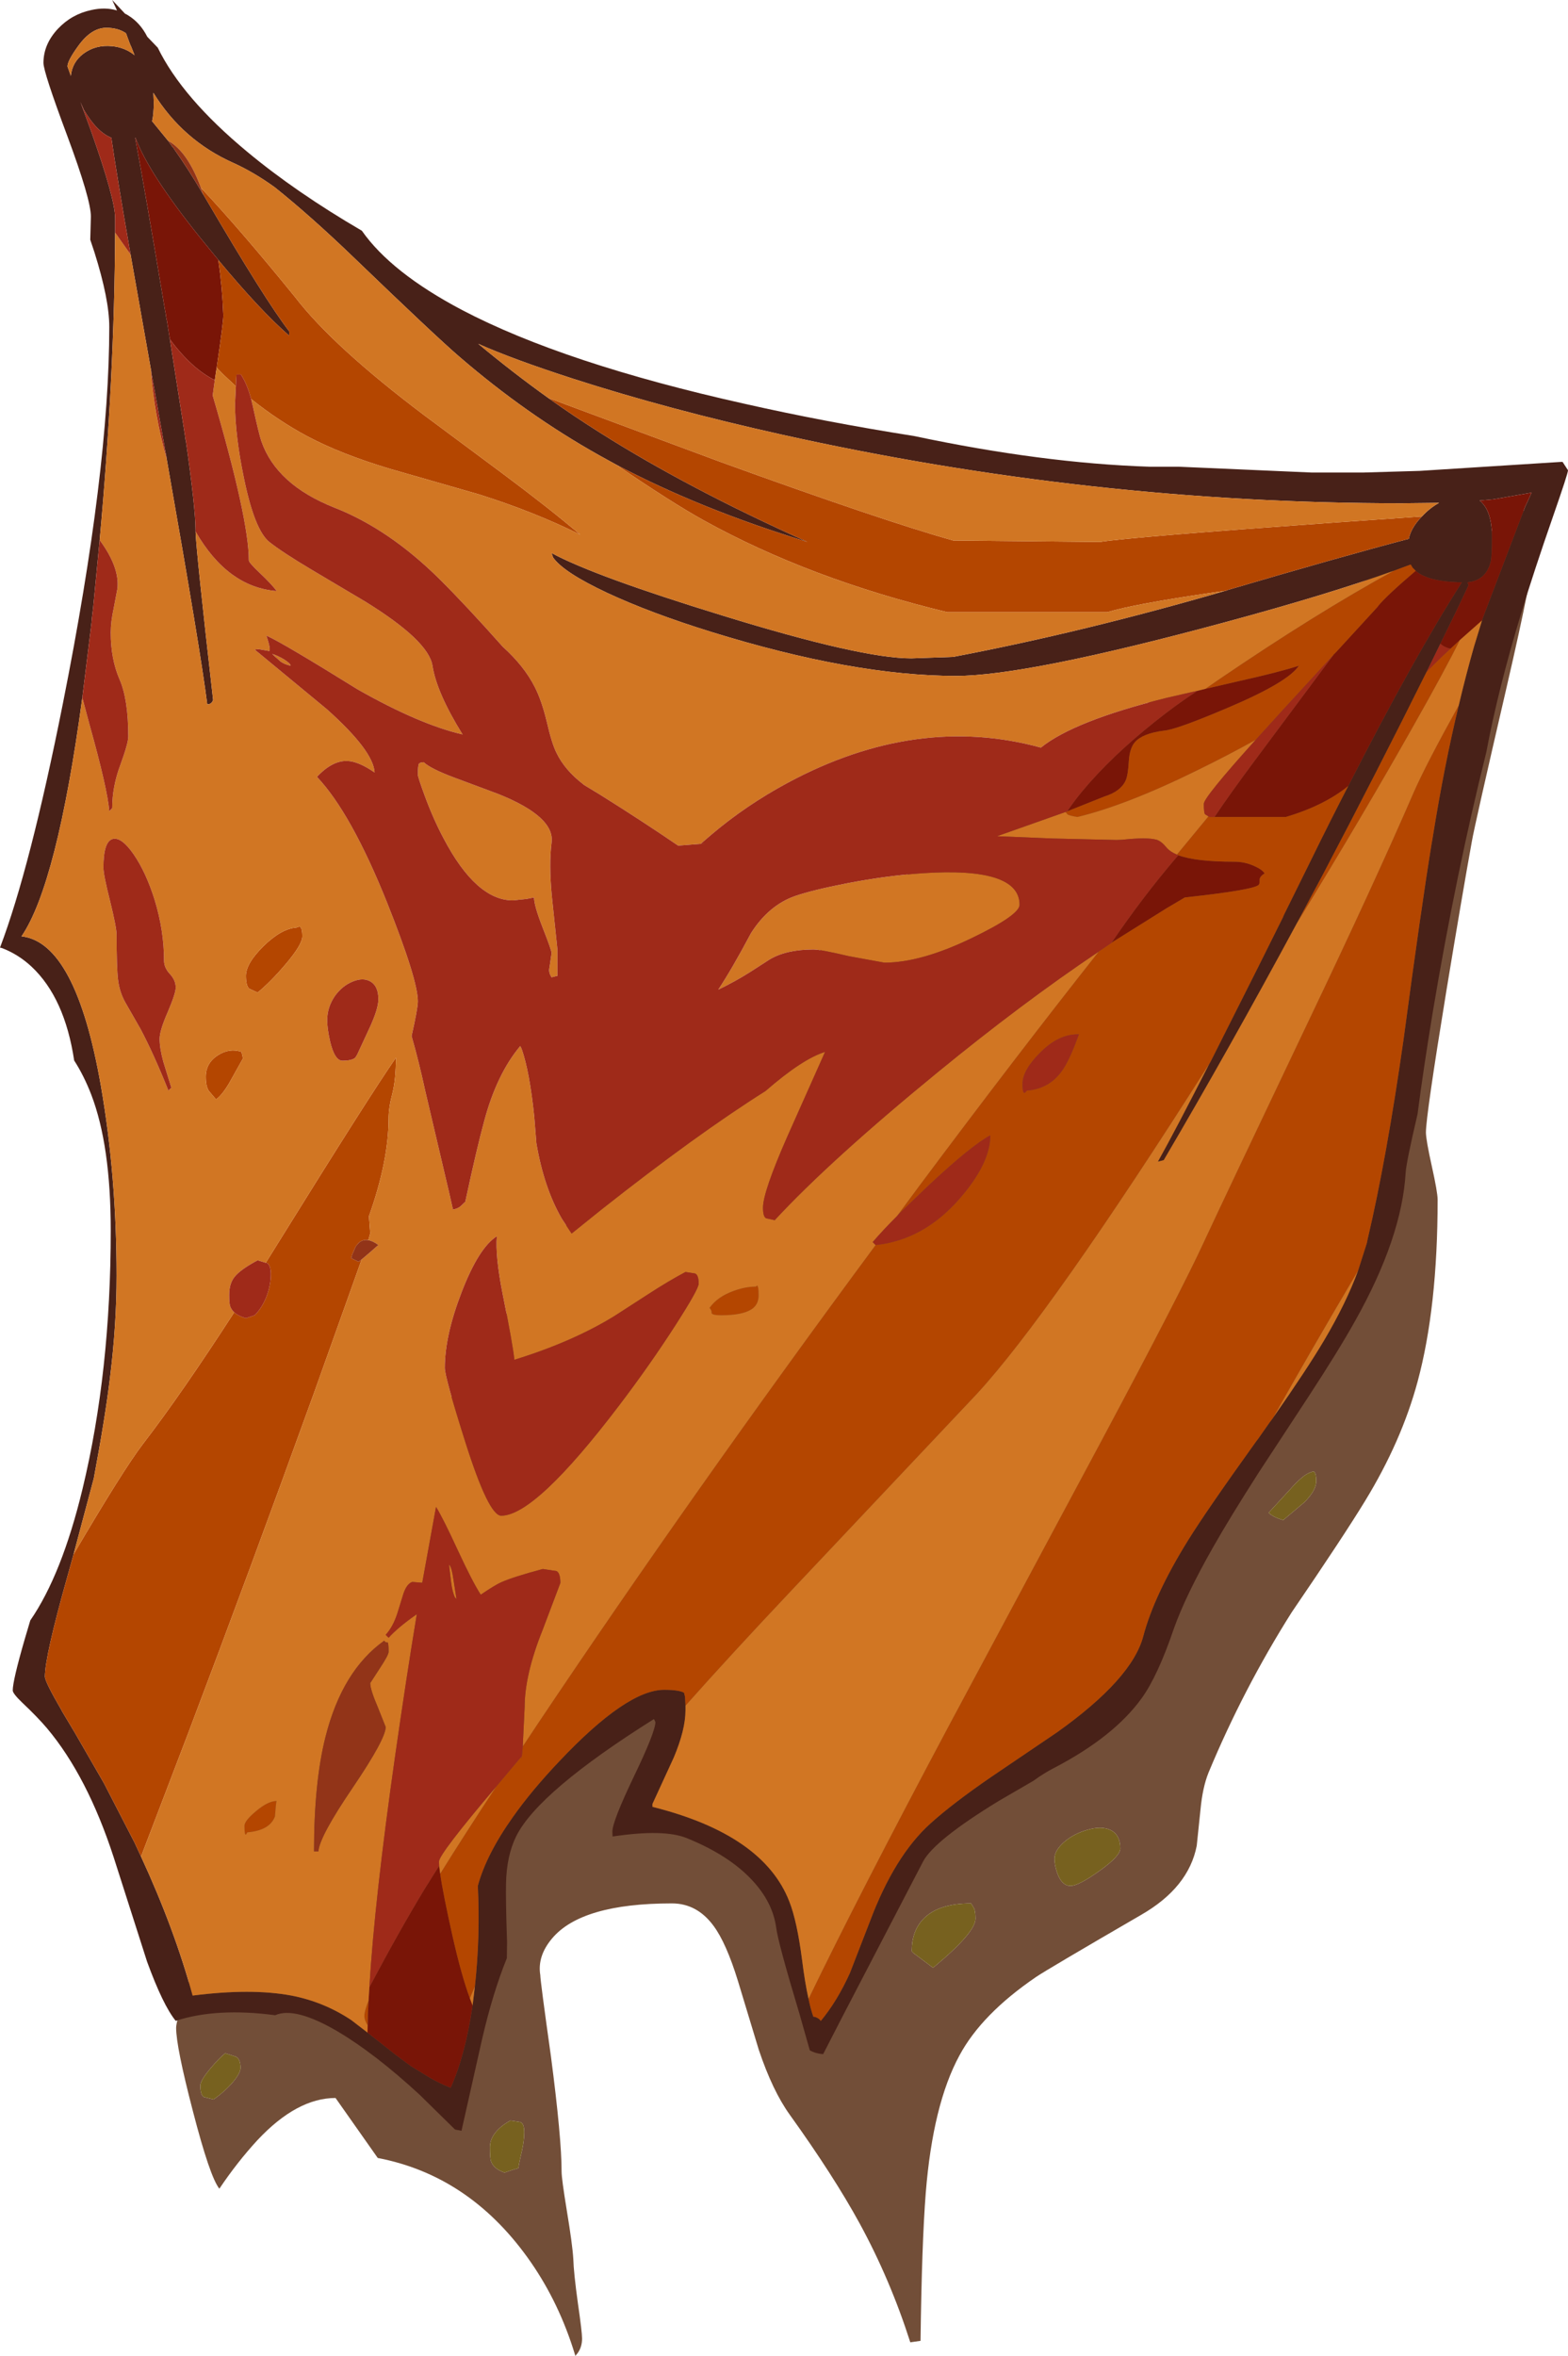 <?xml version="1.0" encoding="UTF-8" standalone="no"?>
<svg xmlns:ffdec="https://www.free-decompiler.com/flash" xmlns:xlink="http://www.w3.org/1999/xlink" ffdec:objectType="frame" height="563.6px" width="375.25px" xmlns="http://www.w3.org/2000/svg">
  <g transform="matrix(1.0, 0.0, 0.0, 1.0, 0.0, 0.0)">
    <use ffdec:characterId="951" height="563.6" transform="matrix(1.0, 0.0, 0.0, 1.0, 0.0, 0.0)" width="375.25" xlink:href="#shape0"/>
  </g>
  <defs>
    <g id="shape0" transform="matrix(1.0, 0.0, 0.0, 1.0, 0.0, 0.0)">
      <path d="M363.45 122.15 Q367.15 121.7 367.15 130.7 367.15 136.0 360.55 164.45 352.85 197.7 352.25 201.25 349.95 213.95 346.15 237.0 341.25 266.95 341.25 270.9 341.25 272.65 342.65 278.95 344.05 285.25 344.05 287.0 344.05 312.8 339.25 330.55 335.4 344.8 326.7 359.05 321.55 367.5 309.1 385.75 297.55 404.05 289.25 424.0 287.8 427.55 287.3 432.9 L286.4 441.55 Q284.45 451.6 273.0 458.15 250.6 471.15 247.95 472.95 234.9 481.85 229.6 491.75 223.25 503.45 221.55 524.6 220.6 536.7 220.3 560.0 L217.85 560.35 Q213.05 545.35 205.75 531.95 199.55 520.6 189.0 505.9 184.9 500.2 181.6 490.4 L176.6 473.9 Q173.8 464.8 170.75 460.7 166.8 455.35 160.8 455.35 139.2 455.35 132.15 463.7 128.55 467.95 129.3 472.5 129.3 473.8 131.85 491.95 134.4 511.45 134.4 519.55 134.4 521.2 135.65 528.85 137.0 537.0 137.2 540.4 137.3 543.8 138.3 551.0 139.3 557.9 139.3 559.45 139.3 561.4 138.3 562.85 L137.7 563.6 137.1 561.7 Q133.2 549.7 126.2 540.0 112.05 520.4 90.4 516.25 L87.2 511.7 80.3 501.9 Q71.05 501.9 61.6 512.0 56.8 517.2 52.5 523.6 50.25 520.85 46.15 505.0 42.15 489.65 42.15 485.1 42.15 483.65 44.2 477.45 L46.2 471.25 Q46.2 468.4 43.65 456.55 L41.1 445.0 Q41.1 442.65 42.2 440.85 43.75 438.35 46.9 438.35 L48.25 438.55 47.5 438.4 Q56.6 416.25 90.25 362.3 106.55 336.15 123.6 310.6 138.85 287.8 142.1 284.0 161.9 260.75 180.9 241.95 203.4 219.7 227.5 200.9 240.85 190.35 262.05 176.35 285.35 160.95 305.85 149.65 342.6 129.3 354.15 130.6 L355.25 129.15 Q360.4 122.45 363.45 122.15 M125.45 510.1 Q125.45 507.95 124.5 507.65 L122.15 507.3 Q119.05 509.0 117.85 511.25 117.25 512.45 117.25 513.6 117.25 516.35 117.5 517.0 118.1 518.85 120.75 519.75 L122.65 519.1 124.05 518.7 Q124.2 517.55 124.9 514.55 125.45 512.1 125.45 510.1 M57.55 494.7 Q57.55 492.5 56.4 492.0 L53.9 491.2 Q52.4 492.4 50.35 494.85 47.95 497.7 47.95 498.9 47.95 501.15 48.75 501.65 L51.1 502.25 Q53.75 500.4 55.65 498.2 57.55 496.0 57.55 494.7 M233.45 459.0 Q233.45 456.95 232.95 456.25 L232.4 455.35 Q224.45 455.35 220.9 459.15 218.2 462.0 218.2 466.7 218.2 467.0 219.1 467.6 L223.3 470.75 Q233.45 462.35 233.45 459.0 M260.25 437.75 Q257.15 438.6 254.8 440.55 252.35 442.65 252.35 444.65 252.35 446.1 253.0 448.05 254.1 451.15 256.2 451.15 258.1 451.15 263.0 447.65 268.1 444.05 268.1 442.2 268.1 438.85 265.65 437.75 263.5 436.8 260.25 437.75 M315.0 354.35 Q315.0 352.15 314.3 352.0 L313.6 352.25 Q311.85 352.8 308.75 356.3 L303.6 361.9 Q304.65 362.95 307.1 363.65 L312.2 359.35 Q315.0 356.5 315.0 354.35" fill="#724e38" fill-rule="evenodd" stroke="none"/>
      <path d="M315.0 354.35 Q315.0 356.5 312.2 359.35 L307.1 363.65 Q304.65 362.95 303.6 361.9 L308.75 356.3 Q311.85 352.8 313.6 352.25 L314.3 352.0 Q315.0 352.15 315.0 354.35 M260.25 437.75 Q263.5 436.8 265.65 437.75 268.1 438.85 268.1 442.2 268.1 444.05 263.0 447.65 258.1 451.15 256.2 451.15 254.1 451.15 253.0 448.05 252.35 446.1 252.35 444.65 252.35 442.65 254.8 440.55 257.15 438.6 260.25 437.75 M233.45 459.0 Q233.45 462.35 223.3 470.75 L219.1 467.6 Q218.2 467.0 218.2 466.7 218.2 462.0 220.9 459.15 224.45 455.35 232.4 455.35 L232.95 456.25 Q233.45 456.95 233.45 459.0 M57.55 494.7 Q57.55 496.0 55.65 498.2 53.75 500.4 51.1 502.25 L48.75 501.65 Q47.95 501.15 47.95 498.9 47.95 497.7 50.35 494.85 52.4 492.4 53.9 491.2 L56.4 492.0 Q57.55 492.5 57.55 494.7 M125.45 510.1 Q125.45 512.1 124.9 514.55 124.2 517.55 124.05 518.7 L122.65 519.1 120.75 519.75 Q118.1 518.85 117.5 517.0 117.25 516.35 117.25 513.6 117.25 512.45 117.85 511.25 119.05 509.0 122.15 507.3 L124.5 507.65 Q125.45 507.95 125.45 510.1" fill="#77611f" fill-rule="evenodd" stroke="none"/>
      <path d="M373.6 110.5 L373.95 110.5 375.25 112.5 Q375.25 113.25 371.75 123.3 367.05 136.8 364.05 146.7 358.5 164.95 355.7 179.95 348.45 208.95 342.9 242.05 340.6 256.0 339.25 266.5 336.55 278.05 336.4 280.5 335.5 296.1 324.25 316.1 320.25 323.25 313.25 333.95 L301.25 352.25 Q294.3 363.1 290.25 370.25 283.75 381.7 280.95 389.55 277.05 401.0 273.2 406.3 266.55 415.5 252.25 422.95 249.8 424.2 247.35 426.0 L239.0 430.85 Q223.55 440.3 220.9 445.35 L201.55 482.55 197.0 491.4 Q195.25 491.3 193.8 490.5 L191.35 481.85 Q186.2 464.75 185.75 461.1 184.9 455.05 180.05 449.85 174.5 443.85 164.4 439.75 158.95 437.5 146.6 439.35 L146.55 438.2 Q146.55 435.75 151.7 425.0 156.85 414.3 156.85 411.95 L156.5 411.25 Q128.9 428.6 123.55 439.25 121.25 443.9 121.1 450.5 121.0 454.55 121.35 464.6 L121.3 468.45 Q117.95 476.7 115.4 487.7 L110.5 509.5 110.45 509.75 108.9 509.45 100.4 501.1 Q89.65 491.2 80.75 485.95 70.6 480.0 65.85 482.1 51.8 480.25 42.05 483.45 39.0 479.7 35.2 469.3 L27.2 444.3 Q20.9 424.95 11.25 413.45 9.0 410.8 5.35 407.35 3.05 405.15 3.05 404.4 3.05 402.05 5.9 392.2 L7.25 387.65 Q14.8 376.7 19.75 356.2 26.5 328.2 26.5 294.35 26.5 274.05 21.85 261.9 20.1 257.35 17.75 253.7 15.5 238.75 7.6 231.3 4.4 228.3 0.45 226.8 L0.0 226.7 Q7.2 207.75 15.05 168.3 26.15 112.55 26.15 78.2 26.15 71.6 22.6 60.35 L21.6 57.35 21.75 51.8 Q21.75 47.7 16.1 32.5 10.4 17.25 10.4 15.05 10.4 10.6 13.85 6.9 17.15 3.4 21.85 2.4 25.15 1.65 28.0 2.5 L26.85 0.0 29.95 3.3 Q30.35 3.45 30.7 3.7 33.55 5.45 35.25 8.8 L37.75 11.4 Q43.6 23.4 59.15 36.3 70.75 45.95 86.6 55.2 93.6 65.2 110.55 74.15 134.95 86.95 178.2 96.6 197.45 100.95 218.7 104.3 249.4 110.8 275.0 111.65 L282.0 111.65 314.0 113.05 321.5 113.05 326.1 113.05 339.75 112.65 373.6 110.5 M354.8 148.0 L365.0 121.2 365.75 119.6 366.55 117.8 366.0 117.95 357.4 119.45 354.1 119.75 Q357.05 122.1 357.05 128.45 357.05 133.2 356.75 134.4 355.6 138.9 351.2 139.3 L351.45 140.0 350.75 141.5 349.35 144.45 348.3 146.65 344.7 154.0 341.4 160.75 Q329.55 184.6 316.65 209.1 L310.35 220.9 Q294.2 250.85 278.5 277.55 L277.1 277.9 Q281.4 270.2 289.4 254.5 L289.45 254.45 289.8 253.8 301.15 231.25 307.05 219.4 307.25 218.9 313.8 205.65 Q318.35 196.35 322.65 188.05 338.3 157.35 349.85 139.3 L349.3 139.3 349.05 139.3 Q341.6 139.05 338.8 136.55 L338.05 135.8 337.6 135.05 333.55 136.55 Q318.2 142.1 293.05 148.9 245.7 161.7 228.8 161.7 204.2 161.7 170.15 151.15 155.65 146.65 145.35 141.85 134.8 136.9 132.35 133.35 L132.0 132.3 Q142.25 137.85 173.05 147.3 206.15 157.5 218.1 157.5 L228.1 157.15 Q259.35 151.2 293.2 141.35 L293.25 141.35 293.6 141.25 293.8 141.15 Q320.45 133.3 337.15 128.9 337.65 126.35 340.1 123.75 L340.3 123.55 Q342.2 121.5 344.4 120.3 L335.35 120.4 Q260.85 120.4 187.0 103.95 160.0 97.95 137.3 90.65 122.75 85.95 114.45 82.25 122.75 89.15 131.2 95.2 137.3 99.55 143.5 103.45 164.55 116.8 193.25 129.65 167.7 121.85 147.35 111.1 L143.45 108.95 Q125.95 99.15 109.95 85.35 104.4 80.6 84.4 61.35 74.2 51.55 65.75 44.8 60.75 41.2 55.9 39.0 43.75 33.6 36.7 22.2 L36.8 24.5 Q36.8 27.25 36.4 29.0 L40.2 33.65 40.45 33.95 40.55 34.15 41.25 35.1 41.4 35.25 41.55 35.45 41.7 35.7 Q44.95 40.25 48.65 46.55 L48.7 46.6 49.35 47.7 Q63.45 71.8 69.2 79.25 L69.2 80.3 Q62.25 74.25 52.25 62.2 L52.25 62.15 51.7 61.5 47.7 56.6 Q35.5 41.35 32.45 33.0 L32.35 33.0 Q34.7 45.6 39.05 71.6 L39.3 73.1 39.55 74.55 39.65 75.05 39.7 75.5 39.85 76.35 39.95 76.75 40.65 81.15 44.2 103.75 44.4 105.2 44.45 105.25 Q46.8 121.65 46.8 126.85 L46.8 127.15 Q46.95 131.95 51.0 167.45 50.65 168.5 49.6 168.5 48.05 156.05 39.9 109.85 L39.95 109.95 39.55 107.85 37.0 93.45 36.3 89.6 36.25 89.15 31.25 60.9 Q27.9 41.7 26.65 32.95 23.2 31.6 20.05 26.25 L19.25 24.4 21.85 31.5 Q27.55 47.65 27.55 52.15 L27.55 55.65 Q27.4 90.4 23.85 129.2 L22.3 145.3 22.0 147.8 21.9 149.0 19.7 166.9 Q13.65 211.55 5.15 224.0 18.15 225.45 24.15 259.8 27.9 281.45 27.9 305.2 27.9 316.8 26.35 329.35 25.2 338.95 22.45 353.65 L17.6 371.85 16.1 377.25 Q10.75 396.25 10.75 401.1 10.75 402.3 14.7 409.1 L14.85 409.4 17.9 414.5 24.3 425.6 24.9 426.65 32.2 440.8 33.75 444.15 Q41.75 461.45 46.1 477.4 60.15 475.6 69.75 477.4 77.5 478.9 84.05 483.25 L87.95 486.25 94.1 491.1 94.8 491.65 95.0 491.8 98.3 494.25 102.95 497.1 Q105.15 498.35 107.35 499.25 L107.85 499.45 Q111.35 491.65 113.1 479.75 L113.6 475.6 113.65 475.2 Q114.95 463.25 114.35 451.15 116.4 443.6 122.8 434.6 127.25 428.3 133.85 421.35 150.0 404.25 158.95 404.25 162.45 404.25 163.7 404.95 L163.9 405.75 163.95 405.95 163.95 406.05 164.05 408.05 164.05 409.15 Q164.05 413.8 161.25 420.45 L156.15 431.55 156.15 432.25 Q182.7 438.9 188.9 454.9 190.75 459.6 191.95 468.85 192.65 474.45 193.5 478.2 194.05 480.8 194.65 482.45 195.15 482.45 195.8 482.85 196.4 483.25 196.4 483.5 200.35 478.75 203.4 472.0 L208.15 459.75 Q214.05 444.0 222.65 436.25 227.95 431.45 237.35 425.0 L253.0 414.4 Q270.9 401.65 273.6 391.45 276.2 381.6 284.25 368.6 288.65 361.5 300.6 344.85 L301.1 344.2 303.8 340.35 304.7 339.15 304.75 339.05 Q312.75 327.6 316.85 320.7 322.15 311.75 325.0 304.0 L327.1 297.4 327.3 296.45 Q331.85 277.1 335.9 248.65 340.1 217.2 342.65 201.6 L342.8 200.8 342.9 200.15 Q345.65 183.05 349.1 168.75 350.85 161.35 352.75 154.7 L354.8 148.0 M30.5 8.9 L30.15 7.95 Q28.25 6.65 25.45 6.65 21.8 6.65 18.65 11.1 16.15 14.55 16.15 15.9 L16.95 18.15 Q17.3 14.85 19.95 12.85 22.9 10.65 26.85 11.05 29.9 11.35 32.2 13.2 L31.35 11.05 31.3 11.0 31.0 10.25 30.5 8.9" fill="#482118" fill-rule="evenodd" stroke="none"/>
      <path d="M344.7 154.0 L348.3 146.65 349.35 144.45 350.75 141.5 351.45 140.0 351.2 139.3 Q355.6 138.9 356.75 134.4 357.05 133.2 357.05 128.45 357.05 122.1 354.1 119.75 L357.4 119.45 366.0 117.95 366.55 117.8 365.75 119.6 365.0 121.2 354.8 148.0 354.65 148.45 349.4 153.1 349.35 153.15 347.35 155.0 347.1 155.2 Q345.6 154.85 344.7 154.0 M113.1 479.75 Q111.35 491.65 107.85 499.45 L107.35 499.25 Q105.15 498.35 102.95 497.1 L98.3 494.25 95.0 491.8 94.8 491.65 94.1 491.1 87.95 486.25 88.05 481.65 88.2 478.6 88.4 475.4 Q95.5 462.0 101.65 451.85 L105.1 446.35 105.35 448.25 Q106.0 452.95 108.35 463.4 110.45 472.65 112.45 478.05 L113.1 479.75 M40.65 81.15 L39.95 76.75 39.85 76.35 39.7 75.5 39.65 75.05 39.55 74.55 39.3 73.1 39.05 71.6 Q34.7 45.6 32.35 33.0 L32.45 33.0 Q35.5 41.35 47.7 56.6 L51.7 61.5 52.25 62.15 52.25 62.2 Q53.2 68.75 53.45 75.4 53.45 77.15 51.9 87.65 L51.85 87.95 51.4 90.95 Q45.8 88.15 40.65 81.15 M338.8 136.55 Q341.6 139.05 349.05 139.3 L349.3 139.3 349.85 139.3 Q338.3 157.35 322.65 188.05 316.85 192.75 307.7 195.45 L290.65 195.45 Q294.4 189.85 300.4 181.8 L319.1 156.7 319.15 156.6 319.8 155.95 329.75 145.1 329.75 145.05 Q331.6 142.7 338.8 136.55 M255.4 194.1 Q256.9 191.85 258.95 189.35 265.9 181.0 276.4 172.65 281.65 168.45 286.6 165.25 L288.45 164.8 296.45 162.95 Q306.3 160.75 310.85 159.25 308.25 163.2 294.0 169.25 281.45 174.6 278.5 174.8 273.45 175.45 271.6 177.55 270.35 179.0 270.15 182.05 269.95 185.6 269.35 186.8 268.15 189.35 264.3 190.55 L255.4 194.1 M266.0 225.55 Q273.4 214.65 281.55 205.1 L282.0 204.6 Q286.2 206.15 295.45 206.15 297.85 206.15 300.1 207.15 302.05 208.0 302.65 208.95 301.4 209.7 301.45 210.55 301.5 211.5 301.15 211.75 299.6 212.95 283.55 214.7 L279.15 217.3 266.85 225.0 266.0 225.55" fill="#791507" fill-rule="evenodd" stroke="none"/>
      <path d="M349.1 168.75 Q345.65 183.05 342.9 200.15 L342.8 200.8 342.65 201.6 Q340.1 217.2 335.9 248.65 331.85 277.1 327.3 296.45 L327.1 297.4 325.0 304.0 Q312.35 325.45 304.75 339.05 L304.7 339.15 303.8 340.35 301.1 344.2 300.6 344.85 Q288.65 361.5 284.25 368.6 276.2 381.6 273.6 391.45 270.9 401.65 253.0 414.4 L237.35 425.0 Q227.95 431.45 222.65 436.25 214.05 444.0 208.15 459.75 L203.4 472.0 Q200.35 478.75 196.4 483.5 196.4 483.25 195.8 482.85 195.15 482.45 194.65 482.45 194.05 480.8 193.5 478.2 205.3 453.75 227.35 412.35 L263.75 344.4 Q282.65 309.0 288.1 297.15 292.5 287.65 312.95 244.7 328.9 211.3 338.35 189.5 341.3 182.8 349.1 168.75 M164.05 408.05 L163.95 406.05 163.95 405.95 163.9 405.75 163.7 404.95 Q162.45 404.25 158.95 404.25 150.0 404.25 133.85 421.35 127.25 428.3 122.8 434.6 116.4 443.6 114.35 451.15 114.95 463.25 113.65 475.2 L112.45 478.05 Q110.45 472.65 108.35 463.4 106.0 452.95 105.35 448.25 111.1 439.0 118.75 427.4 L119.75 426.2 124.85 420.15 124.8 420.9 124.85 420.5 125.05 418.45 125.1 417.8 128.65 412.45 Q165.45 357.5 209.55 297.85 221.0 296.65 229.65 286.75 237.0 278.3 237.0 271.6 232.4 274.1 222.55 283.3 L220.6 285.15 215.3 290.25 214.65 290.95 219.85 283.9 Q243.25 252.55 262.95 227.65 L262.95 227.6 Q263.2 227.45 263.5 227.25 L266.0 225.55 266.85 225.0 279.15 217.3 283.55 214.7 Q299.6 212.95 301.15 211.75 301.5 211.5 301.45 210.55 301.4 209.7 302.65 208.95 302.05 208.0 300.1 207.15 297.85 206.15 295.45 206.15 286.2 206.15 282.0 204.6 L281.65 204.45 289.2 195.3 289.3 195.35 289.5 195.45 290.65 195.45 307.7 195.45 Q316.85 192.75 322.65 188.05 318.35 196.35 313.8 205.65 L307.25 218.9 307.05 219.4 301.15 231.25 289.8 253.8 289.45 254.45 289.4 254.5 Q251.3 314.5 233.7 333.55 L189.3 380.6 Q174.85 395.9 164.05 408.05 M33.75 444.15 L32.2 440.8 24.9 426.65 24.3 425.6 17.9 414.5 14.85 409.4 14.7 409.1 Q10.75 402.3 10.75 401.1 10.75 396.25 16.1 377.25 L17.6 371.85 Q29.4 351.75 34.2 345.45 43.4 333.5 56.05 313.95 57.05 314.85 58.85 315.35 L60.95 314.65 Q62.7 312.9 63.75 310.25 64.8 307.55 64.8 304.85 64.8 302.65 63.9 302.15 L63.6 302.1 66.25 297.85 Q88.6 261.85 94.75 253.05 94.75 258.2 93.9 261.6 93.0 265.0 93.0 267.55 93.0 277.7 88.3 290.95 L88.6 295.05 88.15 296.7 Q86.9 296.45 85.95 297.25 L85.85 297.35 85.15 298.15 84.3 300.1 84.25 300.25 84.05 301.0 85.8 301.85 86.55 301.3 75.25 332.95 Q59.85 375.55 45.05 414.6 L33.75 444.15 M52.25 62.2 Q62.25 74.25 69.2 80.3 L69.2 79.25 Q63.45 71.8 49.35 47.7 L48.7 46.6 48.65 46.55 48.4 45.8 48.3 45.5 48.15 45.0 Q57.4 54.8 70.6 71.05 79.7 82.9 101.6 99.4 L120.3 113.3 Q131.5 121.65 138.85 127.9 127.75 122.4 114.55 118.25 L93.3 112.15 Q81.6 108.65 73.5 104.35 66.6 100.65 60.1 95.45 59.1 91.75 57.65 89.6 L56.6 89.6 56.45 92.4 53.45 89.6 51.85 87.95 51.9 87.65 Q53.45 77.15 53.45 75.4 53.2 68.75 52.25 62.2 M147.35 111.1 Q167.7 121.85 193.25 129.65 164.55 116.8 143.5 103.45 137.3 99.55 131.2 95.2 L172.55 110.55 Q211.05 124.5 228.1 129.3 L263.25 129.65 Q270.25 128.5 319.55 125.0 L340.3 123.55 340.1 123.75 Q337.65 126.35 337.15 128.9 320.45 133.3 293.8 141.15 L293.6 141.25 293.25 141.35 293.2 141.35 290.0 141.8 Q271.45 144.5 265.0 146.45 L226.7 146.45 Q193.7 138.5 168.35 124.45 160.85 120.3 147.35 111.1 M333.55 136.55 L337.6 135.05 338.05 135.8 338.8 136.55 Q331.6 142.7 329.75 145.05 L329.75 145.1 319.8 155.95 319.15 156.6 319.1 156.7 307.5 169.3 300.5 177.0 Q293.75 180.75 286.9 184.1 269.7 192.6 257.85 195.45 256.0 195.15 255.5 194.85 L255.0 194.25 255.4 194.1 264.3 190.55 Q268.15 189.35 269.35 186.8 269.95 185.6 270.15 182.05 270.35 179.0 271.6 177.55 273.45 175.45 278.5 174.8 281.45 174.6 294.0 169.25 308.25 163.2 310.85 159.25 306.3 160.75 296.45 162.95 L288.45 164.8 291.7 162.55 Q315.3 146.5 333.55 136.55 M310.35 220.9 L316.65 209.1 Q329.55 184.6 341.4 160.75 L341.85 160.3 Q344.1 157.95 347.1 155.2 L347.35 155.0 349.35 153.15 Q345.8 160.35 338.15 173.85 326.4 194.7 310.35 220.9 M71.65 221.65 Q72.35 221.8 72.35 224.0 72.35 226.0 68.2 230.85 64.7 234.95 61.65 237.45 L59.6 236.5 Q58.85 235.75 58.85 233.45 58.85 230.5 63.05 226.35 67.35 222.15 70.95 221.9 L71.65 221.65 M51.7 263.0 L49.95 260.95 Q49.25 259.85 49.25 257.6 49.25 254.3 52.15 252.45 54.95 250.65 57.8 251.65 L58.15 253.2 54.85 259.1 Q53.1 262.05 51.7 263.0 M245.25 261.45 L245.75 260.9 Q251.5 260.45 254.6 255.5 256.3 252.75 258.2 247.45 253.35 247.3 248.85 251.9 244.7 256.05 244.7 259.35 244.7 261.55 245.25 261.45 M181.2 307.55 Q181.55 307.7 181.55 309.9 181.55 312.15 179.8 313.25 177.6 314.65 172.6 314.65 170.5 314.65 170.3 314.15 170.35 313.45 169.8 312.9 171.65 310.25 175.5 308.85 178.35 307.8 180.85 307.8 L181.2 307.55 M88.2 478.6 L88.05 481.65 87.95 484.5 Q87.2 483.2 87.2 482.3 87.2 481.1 88.2 478.6 M65.8 434.55 Q64.55 437.9 59.2 438.35 L58.85 438.9 Q58.5 439.0 58.5 436.8 58.5 435.6 61.25 433.3 64.15 430.85 66.2 430.85 66.05 431.1 65.8 434.55" fill="#b44600" fill-rule="evenodd" stroke="none"/>
      <path d="M354.8 148.0 L352.75 154.7 Q350.85 161.35 349.1 168.75 341.3 182.8 338.35 189.5 328.9 211.3 312.95 244.7 292.5 287.65 288.1 297.15 282.65 309.0 263.75 344.4 L227.35 412.35 Q205.3 453.75 193.5 478.2 192.65 474.45 191.95 468.85 190.75 459.6 188.9 454.9 182.7 438.9 156.15 432.25 L156.15 431.55 161.25 420.45 Q164.05 413.8 164.05 409.15 L164.05 408.05 Q174.85 395.9 189.3 380.6 L233.7 333.55 Q251.3 314.5 289.4 254.5 281.4 270.2 277.1 277.9 L278.5 277.55 Q294.2 250.85 310.35 220.9 326.4 194.7 338.15 173.85 345.8 160.35 349.35 153.15 L349.4 153.1 354.65 148.45 354.8 148.0 M325.0 304.0 Q322.15 311.75 316.85 320.7 312.75 327.6 304.75 339.05 312.35 325.45 325.0 304.0 M113.65 475.2 L113.6 475.6 113.1 479.75 112.45 478.05 113.65 475.2 M87.95 486.25 L84.05 483.25 Q77.5 478.9 69.75 477.4 60.15 475.6 46.1 477.4 41.75 461.45 33.75 444.15 L45.05 414.6 Q59.85 375.55 75.25 332.95 L86.55 301.3 88.25 299.85 90.55 297.85 Q89.25 296.85 88.15 296.7 L88.6 295.05 88.3 290.95 Q93.0 277.7 93.0 267.55 93.0 265.0 93.9 261.6 94.75 258.2 94.75 253.05 88.6 261.85 66.25 297.85 L63.6 302.1 61.65 301.5 Q57.55 303.7 56.15 305.45 54.85 307.05 54.85 309.75 54.85 311.9 55.1 312.55 55.4 313.35 56.05 313.95 43.4 333.5 34.2 345.45 29.4 351.75 17.6 371.85 L22.45 353.65 Q25.2 338.95 26.35 329.35 27.9 316.8 27.9 305.2 27.9 281.45 24.15 259.8 18.15 225.45 5.15 224.0 13.65 211.55 19.7 166.9 L21.35 173.1 Q25.75 188.8 26.15 194.05 L26.85 193.35 Q26.85 188.2 28.8 183.0 30.7 177.8 30.7 176.2 30.7 167.3 28.6 162.5 26.5 157.65 26.5 151.35 26.5 148.75 27.2 145.55 L28.1 140.8 Q28.65 135.7 23.85 129.2 27.4 90.4 27.55 55.65 L31.25 60.9 36.25 89.15 36.1 88.4 Q36.95 99.35 39.9 109.8 L39.9 109.85 Q48.05 156.05 49.6 168.5 50.65 168.5 51.0 167.45 46.95 131.95 46.8 127.15 54.45 140.45 66.2 141.4 65.25 140.0 62.15 137.05 59.55 134.6 59.55 134.05 59.55 124.15 50.9 94.6 L51.4 90.95 51.85 87.95 53.45 89.6 56.45 92.4 56.45 92.45 56.25 96.6 Q56.25 104.15 58.4 114.5 60.95 126.85 64.45 129.65 67.6 132.15 74.75 136.4 L87.3 143.85 Q102.55 153.25 103.5 159.25 104.5 165.7 110.7 175.7 100.35 173.3 85.55 164.9 67.6 153.75 63.75 152.05 64.85 155.35 64.45 155.75 L61.9 155.3 60.95 155.4 78.2 169.65 Q89.35 179.6 89.65 184.8 85.8 182.15 83.15 182.05 79.55 181.9 75.85 185.85 84.0 194.45 92.6 215.85 100.0 234.4 100.0 239.55 100.0 241.25 98.5 247.85 100.25 253.95 101.75 260.9 L107.6 285.8 108.4 289.35 Q109.6 289.15 110.3 288.5 L111.35 287.5 Q114.1 274.7 115.85 268.3 118.85 257.0 124.5 250.25 L124.85 250.95 Q126.75 256.4 127.85 267.05 L128.35 273.3 128.35 273.4 Q130.15 284.1 134.45 291.55 L136.8 295.1 143.95 289.35 Q166.55 271.5 183.2 261.0 192.05 253.3 197.45 251.65 L188.4 271.95 Q182.6 285.15 182.6 288.9 182.6 291.1 183.35 291.45 L185.4 291.9 Q198.75 277.5 224.3 256.6 244.55 240.0 262.95 227.65 243.25 252.55 219.85 283.9 L214.65 290.95 214.6 291.0 Q211.25 294.35 208.85 297.15 L209.55 297.85 Q165.45 357.5 128.65 412.45 L125.1 417.8 125.55 408.45 Q125.55 400.65 129.85 389.95 L134.1 378.7 Q134.1 376.35 133.2 375.85 L129.9 375.35 Q122.8 377.25 119.9 378.55 118.45 379.2 115.05 381.5 113.05 378.4 109.55 370.85 106.0 363.15 104.35 360.5 L101.05 378.65 98.65 378.45 Q97.35 378.9 96.55 381.25 L95.05 386.1 Q94.0 389.25 92.3 391.1 L93.0 391.8 Q95.2 389.35 99.55 386.3 L99.75 386.15 Q97.2 401.6 94.55 420.15 89.65 454.5 88.4 475.4 L88.2 478.6 Q87.2 481.1 87.2 482.3 87.2 483.2 87.95 484.5 L88.05 481.65 87.95 486.25 M40.2 33.65 L36.4 29.0 Q36.8 27.25 36.8 24.5 L36.7 22.2 Q43.75 33.6 55.9 39.0 60.75 41.2 65.75 44.8 74.2 51.55 84.4 61.35 104.4 80.6 109.95 85.35 125.95 99.15 143.45 108.95 L147.35 111.1 Q160.85 120.3 168.35 124.45 193.7 138.5 226.7 146.45 L265.0 146.45 Q271.45 144.5 290.0 141.8 L293.2 141.35 Q259.35 151.2 228.1 157.15 L218.1 157.5 Q206.15 157.5 173.05 147.3 142.25 137.85 132.0 132.3 L132.35 133.35 Q134.8 136.9 145.35 141.85 155.65 146.65 170.15 151.15 204.2 161.7 228.8 161.7 245.7 161.7 293.05 148.9 318.2 142.1 333.55 136.55 315.3 146.5 291.7 162.55 L288.45 164.8 286.6 165.25 279.0 167.0 Q256.95 172.5 249.1 178.85 219.4 170.7 188.55 187.25 178.5 192.65 170.15 199.75 L167.65 201.9 168.65 201.8 162.3 202.3 Q153.65 196.4 143.75 190.2 L139.8 187.8 139.55 187.6 Q135.15 184.2 133.2 180.15 132.05 177.9 130.85 172.65 129.6 167.5 128.0 164.4 125.5 159.4 120.3 154.7 111.55 144.85 105.1 138.45 93.05 126.55 80.05 121.45 66.15 115.95 62.55 105.55 62.0 104.0 60.5 97.15 L60.1 95.45 Q66.6 100.65 73.5 104.35 81.6 108.65 93.3 112.15 L114.55 118.25 Q127.75 122.4 138.85 127.9 131.5 121.65 120.3 113.3 L101.6 99.4 Q79.7 82.9 70.6 71.05 57.4 54.8 48.15 45.0 L48.3 45.5 Q45.05 36.3 40.2 33.65 M131.2 95.2 Q122.75 89.15 114.45 82.25 122.75 85.95 137.3 90.65 160.0 97.95 187.0 103.95 260.85 120.4 335.35 120.4 L344.4 120.3 Q342.2 121.5 340.3 123.55 L319.55 125.0 Q270.25 128.5 263.25 129.65 L228.1 129.3 Q211.05 124.5 172.55 110.55 L131.2 95.2 M255.0 194.25 L255.5 194.85 Q256.0 195.15 257.85 195.45 269.7 192.6 286.9 184.1 293.75 180.75 300.5 177.0 288.1 190.75 288.1 192.3 288.1 194.5 288.4 194.8 L289.2 195.3 281.65 204.45 Q280.0 203.75 279.2 202.8 277.95 201.25 276.8 200.9 274.55 200.25 268.5 200.9 L267.2 200.95 252.05 200.6 238.6 200.05 255.0 194.25 M30.5 8.9 L31.0 10.25 31.3 11.0 31.35 11.05 32.2 13.2 Q29.9 11.35 26.85 11.05 22.9 10.65 19.95 12.85 17.3 14.85 16.95 18.15 L16.15 15.9 Q16.15 14.55 18.65 11.1 21.8 6.65 25.45 6.65 28.25 6.65 30.15 7.95 L30.5 8.9 M65.5 156.8 L65.15 156.45 Q66.25 156.75 67.9 157.7 69.55 158.75 69.55 159.25 68.25 159.0 67.2 158.3 L65.5 156.8 M119.25 189.95 Q132.85 195.4 132.0 201.6 131.35 206.7 132.05 214.25 L133.4 227.15 133.4 233.45 132.0 233.8 Q131.2 232.6 131.5 231.45 L132.0 228.0 Q132.0 227.35 129.9 222.0 127.8 216.65 127.8 214.7 L126.05 215.05 122.75 215.4 Q113.95 215.4 106.15 200.55 103.65 195.85 101.6 190.25 100.0 185.9 100.0 185.3 100.0 183.0 100.3 182.65 100.55 182.4 101.4 182.35 103.05 183.9 108.65 186.0 L119.25 189.95 M90.55 239.05 Q90.55 235.9 88.65 234.8 86.9 233.8 84.45 234.8 81.95 235.8 80.2 238.2 78.3 240.9 78.3 244.1 78.3 246.05 79.0 249.15 80.1 253.75 81.95 253.75 84.15 253.75 85.0 253.05 L85.45 252.35 88.35 246.1 Q90.55 241.4 90.55 239.05 M71.65 221.65 L70.95 221.9 Q67.35 222.15 63.05 226.35 58.85 230.5 58.85 233.45 58.85 235.75 59.6 236.5 L61.65 237.45 Q64.7 234.95 68.2 230.85 72.35 226.0 72.35 224.0 72.35 221.8 71.65 221.65 M42.05 236.25 Q42.05 234.5 40.65 233.0 39.25 231.5 39.25 229.75 39.25 222.6 37.0 215.25 34.95 208.7 32.0 204.4 29.1 200.2 27.0 200.7 24.75 201.25 24.75 207.55 24.75 209.3 26.35 215.6 27.9 221.9 27.9 223.65 27.9 231.5 28.25 234.4 28.6 237.25 29.9 239.65 L33.65 246.2 Q36.8 252.15 40.3 260.9 L41.0 260.2 39.1 254.05 Q38.2 250.8 38.2 248.5 38.2 246.55 40.15 242.1 42.05 237.65 42.05 236.25 M51.7 263.0 Q53.1 262.05 54.85 259.1 L58.15 253.2 57.8 251.65 Q54.95 250.65 52.15 252.45 49.25 254.3 49.25 257.6 49.25 259.85 49.95 260.95 L51.7 263.0 M155.15 309.6 L147.1 314.8 Q137.05 321.0 123.1 325.3 122.7 321.5 120.25 309.35 118.5 300.45 118.9 295.75 114.6 298.45 110.5 309.05 106.45 319.5 106.45 327.25 106.45 329.45 111.4 345.1 116.95 362.6 119.95 362.6 128.15 362.6 148.3 336.05 155.55 326.5 161.6 317.1 167.2 308.4 167.2 307.1 167.2 304.95 166.3 304.65 L164.05 304.3 Q160.0 306.45 155.15 309.6 M105.1 446.35 L105.05 445.35 Q105.05 443.55 118.75 427.4 111.1 439.0 105.35 448.25 L105.1 446.35 M93.0 395.15 Q93.0 393.05 92.75 392.9 92.3 393.05 91.95 392.5 81.9 399.65 77.9 415.5 75.15 426.4 75.15 442.9 L76.2 442.9 Q76.45 439.35 84.45 427.6 92.3 416.0 92.3 413.15 L90.45 408.5 Q88.6 404.2 88.6 402.65 L90.8 399.25 Q93.0 395.95 93.0 395.15 M107.5 374.3 Q108.1 374.9 108.5 377.75 L109.25 382.55 108.9 382.2 Q108.25 380.9 107.95 378.45 L107.5 374.65 107.5 374.3 M211.65 230.3 L203.15 228.75 Q196.4 227.15 194.65 227.15 188.15 227.15 184.15 229.55 L179.5 232.55 Q175.95 234.8 171.9 236.75 175.15 231.85 179.75 223.2 184.0 216.55 190.3 214.35 194.55 212.9 202.75 211.3 212.4 209.45 220.75 208.9 244.0 207.35 244.0 216.45 244.0 218.9 232.7 224.35 220.45 230.3 211.65 230.3 M181.2 307.55 L180.85 307.8 Q178.35 307.8 175.5 308.85 171.65 310.25 169.8 312.9 170.35 313.45 170.3 314.15 170.5 314.65 172.6 314.65 177.6 314.65 179.8 313.25 181.55 312.15 181.55 309.9 181.55 307.7 181.2 307.55 M65.8 434.55 Q66.05 431.1 66.2 430.85 64.15 430.85 61.25 433.3 58.5 435.6 58.5 436.8 58.5 439.0 58.85 438.9 L59.2 438.35 Q64.55 437.9 65.8 434.55" fill="#d17623" fill-rule="evenodd" stroke="none"/>
      <path d="M19.7 166.9 L21.9 149.0 22.0 147.8 22.3 145.3 23.85 129.2 Q28.65 135.7 28.1 140.8 L27.2 145.55 Q26.5 148.75 26.5 151.35 26.5 157.65 28.6 162.5 30.7 167.3 30.7 176.2 30.7 177.8 28.8 183.0 26.85 188.2 26.85 193.35 L26.15 194.05 Q25.75 188.8 21.35 173.1 L19.7 166.9 M27.55 55.65 L27.55 52.15 Q27.55 47.65 21.85 31.5 L19.25 24.4 20.05 26.25 Q23.2 31.6 26.65 32.95 27.9 41.7 31.25 60.9 L27.55 55.65 M36.25 89.15 L36.3 89.6 37.0 93.45 39.55 107.85 39.95 109.95 39.9 109.85 39.9 109.8 Q36.95 99.35 36.1 88.4 L36.25 89.15 M46.8 127.15 L46.8 126.85 Q46.8 121.65 44.45 105.25 L44.4 105.2 44.2 103.75 40.65 81.15 Q45.8 88.15 51.4 90.95 L50.9 94.6 Q59.55 124.15 59.55 134.05 59.55 134.6 62.15 137.05 65.25 140.0 66.2 141.4 54.45 140.45 46.8 127.15 M341.4 160.75 L344.7 154.0 Q345.6 154.85 347.1 155.2 344.1 157.95 341.85 160.3 L341.4 160.75 M300.5 177.0 L307.5 169.3 319.1 156.7 300.4 181.8 Q294.4 189.85 290.65 195.45 L289.5 195.45 289.3 195.35 289.2 195.3 288.4 194.8 Q288.1 194.5 288.1 192.3 288.1 190.75 300.5 177.0 M255.4 194.1 L255.0 194.25 238.6 200.05 252.05 200.6 267.2 200.95 268.5 200.9 Q274.55 200.25 276.8 200.9 277.95 201.25 279.2 202.8 280.0 203.75 281.65 204.45 L282.0 204.6 281.55 205.1 Q273.4 214.65 266.0 225.55 L263.5 227.25 Q263.2 227.45 262.95 227.6 L262.95 227.65 Q244.55 240.0 224.3 256.6 198.75 277.5 185.4 291.9 L183.35 291.45 Q182.6 291.1 182.6 288.9 182.6 285.15 188.4 271.95 L197.45 251.65 Q192.05 253.3 183.2 261.0 166.55 271.5 143.95 289.35 L136.8 295.1 134.45 291.55 Q130.15 284.1 128.35 273.4 L128.35 273.3 127.85 267.05 Q126.75 256.4 124.85 250.95 L124.5 250.25 Q118.85 257.0 115.85 268.3 114.1 274.7 111.35 287.5 L110.3 288.5 Q109.6 289.15 108.4 289.35 L107.6 285.8 101.75 260.9 Q100.25 253.95 98.5 247.85 100.0 241.25 100.0 239.55 100.0 234.4 92.6 215.85 84.0 194.45 75.85 185.85 79.55 181.9 83.15 182.05 85.8 182.15 89.65 184.8 89.35 179.6 78.2 169.65 L60.95 155.4 61.9 155.3 64.45 155.75 Q64.85 155.35 63.75 152.05 67.6 153.75 85.55 164.9 100.35 173.3 110.7 175.7 104.5 165.7 103.5 159.25 102.55 153.25 87.3 143.85 L74.75 136.4 Q67.6 132.15 64.45 129.65 60.95 126.85 58.4 114.5 56.25 104.15 56.25 96.6 L56.45 92.45 56.45 92.4 56.6 89.6 57.65 89.6 Q59.1 91.75 60.1 95.45 L60.5 97.15 Q62.0 104.0 62.55 105.55 66.15 115.95 80.05 121.45 93.05 126.55 105.1 138.45 111.55 144.85 120.3 154.7 125.5 159.4 128.0 164.4 129.6 167.5 130.85 172.65 132.05 177.9 133.2 180.15 135.15 184.2 139.55 187.6 L139.8 187.8 143.75 190.2 Q153.65 196.4 162.3 202.3 L168.65 201.8 167.65 201.9 170.15 199.75 Q178.5 192.65 188.55 187.25 219.4 170.7 249.1 178.85 256.95 172.5 279.0 167.0 L286.6 165.25 Q281.65 168.45 276.4 172.65 265.9 181.0 258.95 189.35 256.9 191.85 255.4 194.1 M65.5 156.8 L67.2 158.3 Q68.25 159.0 69.55 159.25 69.55 158.75 67.9 157.7 66.25 156.75 65.15 156.45 L65.5 156.8 M119.25 189.95 L108.65 186.0 Q103.05 183.9 101.4 182.35 100.55 182.4 100.3 182.65 100.0 183.0 100.0 185.3 100.0 185.9 101.6 190.25 103.65 195.85 106.15 200.55 113.95 215.4 122.75 215.4 L126.05 215.05 127.8 214.7 Q127.8 216.65 129.9 222.0 132.0 227.35 132.0 228.0 L131.5 231.45 Q131.2 232.6 132.0 233.8 L133.4 233.45 133.4 227.15 132.05 214.25 Q131.35 206.7 132.0 201.6 132.85 195.4 119.25 189.95 M90.55 239.05 Q90.55 241.4 88.35 246.1 L85.45 252.35 85.0 253.05 Q84.15 253.75 81.95 253.75 80.1 253.75 79.0 249.15 78.3 246.05 78.3 244.1 78.3 240.9 80.2 238.2 81.95 235.8 84.45 234.8 86.9 233.8 88.65 234.8 90.55 235.9 90.55 239.05 M63.6 302.1 L63.9 302.15 Q64.8 302.65 64.8 304.85 64.8 307.55 63.75 310.25 62.7 312.9 60.95 314.65 L58.85 315.35 Q57.05 314.85 56.05 313.95 55.4 313.35 55.1 312.55 54.85 311.9 54.85 309.75 54.85 307.05 56.15 305.45 57.55 303.7 61.65 301.5 L63.6 302.1 M42.05 236.25 Q42.05 237.65 40.15 242.1 38.2 246.55 38.2 248.5 38.2 250.8 39.1 254.05 L41.0 260.2 40.3 260.9 Q36.8 252.15 33.65 246.2 L29.9 239.65 Q28.6 237.25 28.25 234.4 27.9 231.5 27.9 223.65 27.9 221.9 26.35 215.6 24.75 209.3 24.75 207.55 24.75 201.25 27.0 200.7 29.1 200.2 32.0 204.4 34.95 208.7 37.0 215.25 39.25 222.6 39.25 229.75 39.25 231.5 40.65 233.0 42.05 234.5 42.05 236.25 M155.15 309.6 Q160.0 306.45 164.05 304.3 L166.3 304.65 Q167.2 304.95 167.2 307.1 167.2 308.4 161.6 317.1 155.55 326.5 148.3 336.05 128.15 362.6 119.95 362.6 116.95 362.6 111.4 345.1 106.45 329.45 106.45 327.25 106.45 319.5 110.5 309.05 114.6 298.45 118.9 295.75 118.5 300.45 120.25 309.35 122.7 321.5 123.1 325.3 137.05 321.0 147.1 314.8 L155.15 309.6 M88.4 475.4 Q89.65 454.5 94.55 420.15 97.2 401.6 99.75 386.15 L99.55 386.3 Q95.2 389.35 93.0 391.8 L92.3 391.1 Q94.0 389.25 95.05 386.1 L96.55 381.25 Q97.35 378.9 98.65 378.45 L101.05 378.65 104.35 360.5 Q106.0 363.15 109.55 370.85 113.05 378.4 115.05 381.5 118.45 379.2 119.9 378.55 122.8 377.25 129.9 375.35 L133.2 375.85 Q134.1 376.35 134.1 378.7 L129.85 389.95 Q125.55 400.65 125.55 408.45 L125.1 417.8 125.05 418.45 124.85 420.5 124.8 420.9 124.85 420.15 119.75 426.2 118.75 427.4 Q105.05 443.55 105.05 445.35 L105.1 446.35 101.65 451.85 Q95.5 462.0 88.4 475.4 M209.55 297.85 L208.85 297.15 Q211.25 294.35 214.6 291.0 L214.65 290.95 215.3 290.25 220.6 285.15 222.55 283.3 Q232.4 274.1 237.0 271.6 237.0 278.3 229.65 286.75 221.0 296.65 209.55 297.85 M107.5 374.3 L107.5 374.65 107.95 378.45 Q108.25 380.9 108.9 382.2 L109.25 382.55 108.5 377.75 Q108.1 374.9 107.5 374.3 M245.25 261.45 Q244.7 261.55 244.7 259.35 244.7 256.05 248.85 251.9 253.35 247.3 258.2 247.45 256.3 252.75 254.6 255.5 251.5 260.45 245.75 260.9 L245.25 261.45 M211.65 230.3 Q220.45 230.3 232.7 224.35 244.0 218.9 244.0 216.45 244.0 207.35 220.75 208.9 212.4 209.45 202.75 211.3 194.55 212.9 190.3 214.35 184.0 216.55 179.75 223.2 175.15 231.85 171.9 236.75 175.95 234.8 179.5 232.55 L184.15 229.55 Q188.15 227.15 194.65 227.15 196.4 227.15 203.15 228.75 L211.65 230.3" fill="#9f2a19" fill-rule="evenodd" stroke="none"/>
      <path d="M48.65 46.55 Q44.95 40.25 41.7 35.7 L41.55 35.45 41.4 35.25 41.25 35.1 40.55 34.15 40.45 33.95 40.2 33.65 Q45.05 36.3 48.3 45.5 L48.4 45.8 48.65 46.55 M88.15 296.7 Q89.25 296.85 90.55 297.85 L88.25 299.85 86.55 301.3 85.8 301.85 84.05 301.0 84.25 300.25 84.3 300.1 85.15 298.15 85.85 297.35 85.95 297.25 Q86.9 296.45 88.15 296.7 M93.0 395.15 Q93.0 395.95 90.8 399.25 L88.6 402.65 Q88.6 404.2 90.45 408.5 L92.3 413.15 Q92.3 416.0 84.45 427.6 76.45 439.35 76.2 442.9 L75.15 442.9 Q75.15 426.4 77.9 415.5 81.9 399.65 91.95 392.5 92.3 393.05 92.75 392.9 93.0 393.05 93.0 395.15" fill="#923418" fill-rule="evenodd" stroke="none"/>
    </g>
  </defs>
</svg>
